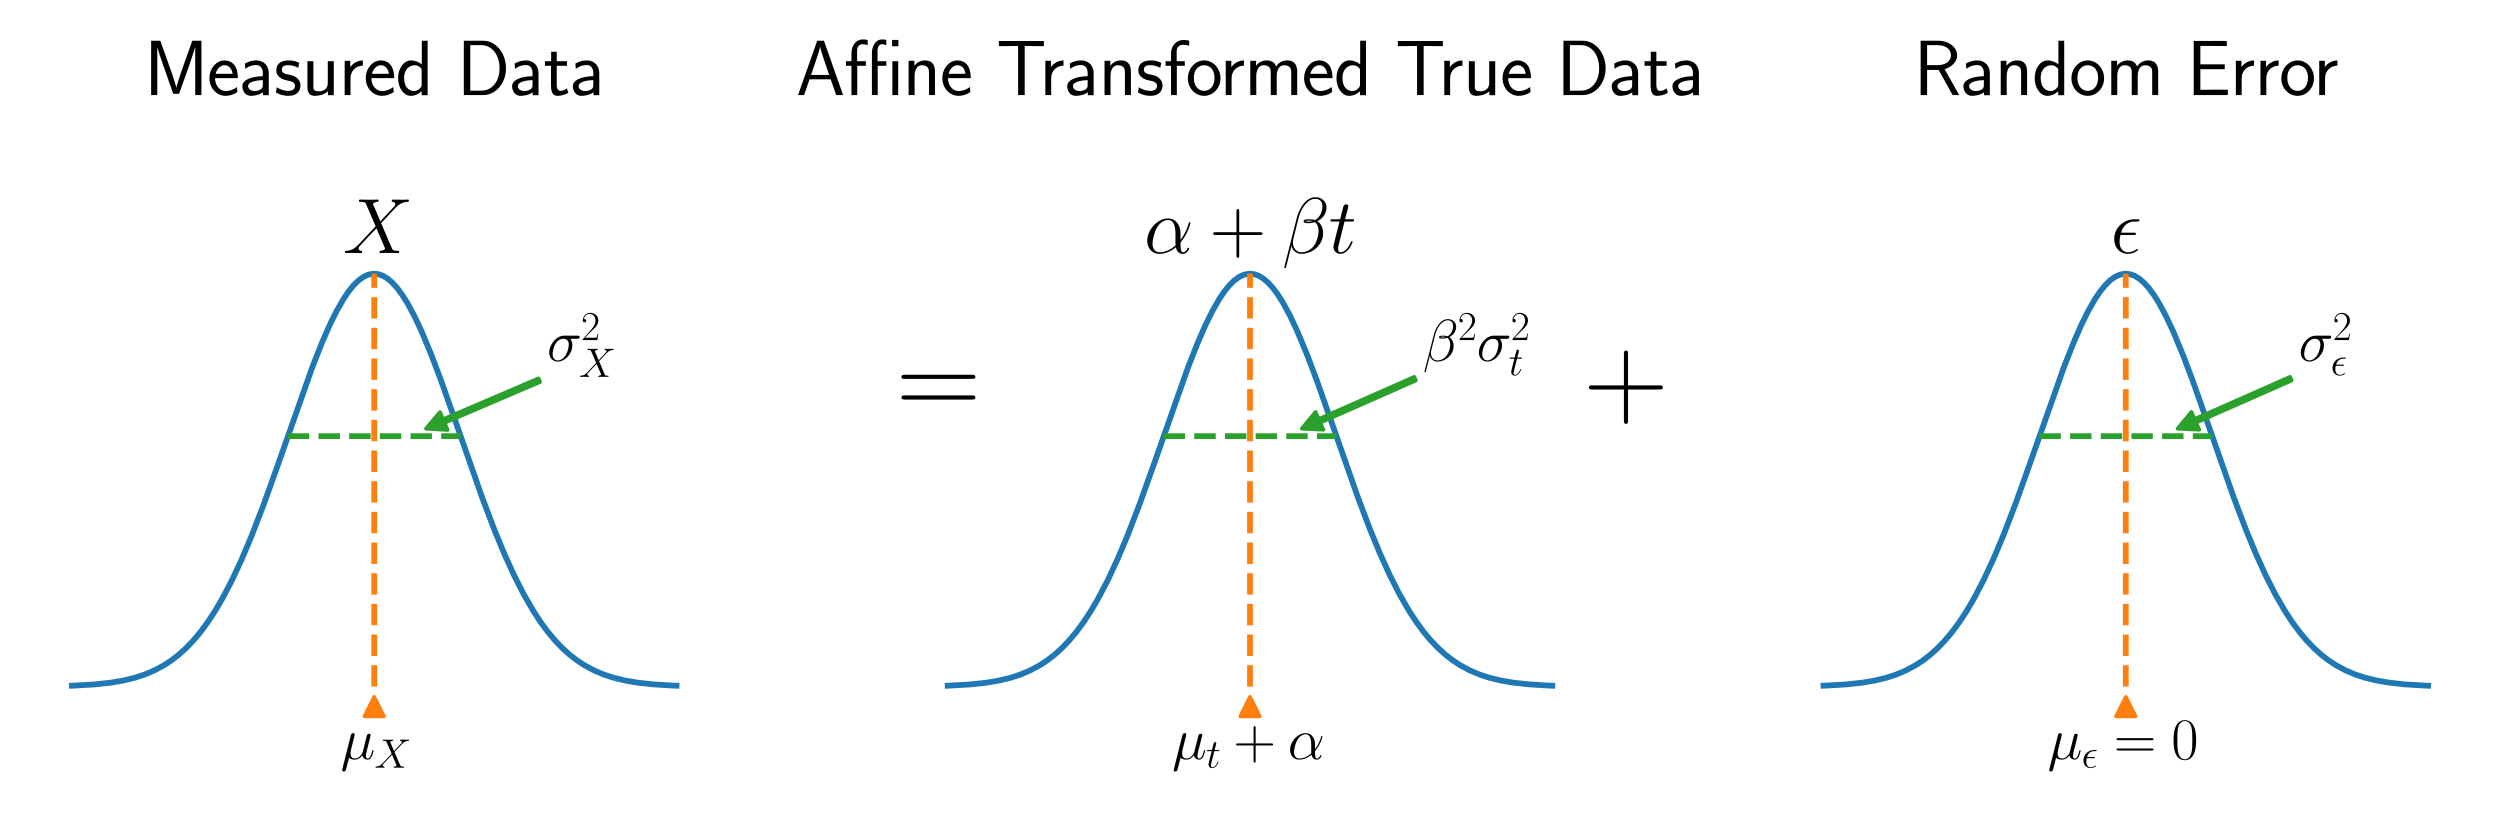 <?xml version="1.0" encoding="utf-8" standalone="no"?>
<!DOCTYPE svg PUBLIC "-//W3C//DTD SVG 1.1//EN"
  "http://www.w3.org/Graphics/SVG/1.1/DTD/svg11.dtd">
<svg xmlns:xlink="http://www.w3.org/1999/xlink" width="648pt" height="216pt" viewBox="0 0 648 216" xmlns="http://www.w3.org/2000/svg" version="1.1">
 <defs>
  <style type="text/css">*{stroke-linejoin: round; stroke-linecap: butt}</style>
 </defs>
 <g id="figure_1">
  <g id="patch_1">
   <path d="M 0 216 
L 648 216 
L 648 0 
L 0 0 
z
" style="fill: #ffffff"/>
  </g>
  <g id="axes_1">
   <g id="line2d_1">
    <path d="M 18.636 177.736 
L 24.3 177.421 
L 28.706 176.949 
L 31.853 176.417 
L 35 175.656 
L 37.517 174.83 
L 40.035 173.764 
L 42.553 172.405 
L 44.441 171.163 
L 46.329 169.702 
L 48.217 167.999 
L 50.105 166.03 
L 51.993 163.774 
L 53.881 161.211 
L 55.77 158.325 
L 57.658 155.106 
L 60.175 150.287 
L 62.693 144.874 
L 65.21 138.899 
L 68.357 130.739 
L 72.134 120.193 
L 80.945 95.19 
L 83.463 88.807 
L 85.351 84.477 
L 87.239 80.631 
L 89.127 77.346 
L 90.386 75.5 
L 91.645 73.95 
L 92.903 72.71 
L 94.162 71.791 
L 95.421 71.202 
L 96.68 70.948 
L 97.939 71.033 
L 99.197 71.454 
L 100.456 72.209 
L 101.715 73.29 
L 102.974 74.687 
L 104.232 76.387 
L 105.491 78.375 
L 107.379 81.855 
L 109.267 85.87 
L 111.785 91.922 
L 114.303 98.586 
L 118.079 109.276 
L 125.002 129.029 
L 128.149 137.324 
L 130.667 143.431 
L 133.184 148.989 
L 135.702 153.958 
L 138.219 158.325 
L 140.107 161.211 
L 141.996 163.774 
L 143.884 166.03 
L 145.772 167.999 
L 147.66 169.702 
L 149.548 171.163 
L 151.436 172.405 
L 153.954 173.764 
L 156.471 174.83 
L 158.989 175.656 
L 162.136 176.417 
L 165.283 176.949 
L 169.059 177.368 
L 174.094 177.686 
L 175.353 177.736 
L 175.353 177.736 
" clip-path="url(#p0ceb1feadc)" style="fill: none; stroke: #1f77b4; stroke-width: 1.5; stroke-linecap: square"/>
   </g>
   <g id="line2d_2">
    <path d="M 96.994 177.97 
L 96.994 70.948 
" clip-path="url(#p0ceb1feadc)" style="fill: none; stroke-dasharray: 5.55,2.4; stroke-dashoffset: 0; stroke: #ff7f0e; stroke-width: 1.5"/>
   </g>
   <g id="line2d_3">
    <path d="M 74.606 113.052 
L 119.383 113.052 
" clip-path="url(#p0ceb1feadc)" style="fill: none; stroke-dasharray: 5.55,2.4; stroke-dashoffset: 0; stroke: #2ca02c; stroke-width: 1.5"/>
   </g>
   <g id="text_1">
    <!-- Measured Data -->
    <g transform="translate(37.339 24.637) scale(0.2 -0.2)">
     <defs>
      <path id="CMSS17-4d" d="M 3194 2373 
L 2886 1476 
C 2835 1311 2662 795 2624 592 
L 2618 592 
C 2598 719 2560 853 2458 1177 
C 2400 1368 2336 1565 2272 1743 
L 1325 4416 
L 576 4416 
L 576 0 
L 1075 0 
L 1075 3899 
L 1082 3899 
C 1082 3893 1139 3613 1530 2500 
L 2374 102 
L 2848 102 
L 3610 2233 
C 3661 2379 3821 2843 3891 3066 
C 3955 3257 4115 3728 4154 3912 
L 4160 3912 
L 4160 0 
L 4666 0 
L 4666 4416 
L 3923 4416 
L 3194 2373 
z
" transform="scale(0.016)"/>
      <path id="CMSS17-65" d="M 2502 1375 
C 2502 1587 2490 2001 2285 2347 
C 2061 2713 1696 2816 1421 2816 
C 755 2816 192 2184 192 1363 
C 192 579 774 -64 1510 -64 
C 1798 -64 2150 19 2470 249 
C 2470 275 2458 414 2451 421 
C 2451 433 2432 629 2432 655 
C 2125 408 1773 326 1517 326 
C 1107 326 666 667 646 1375 
L 2502 1375 
z
M 698 1728 
C 781 2086 1062 2425 1421 2425 
C 1517 2425 1965 2412 2080 1728 
L 698 1728 
z
" transform="scale(0.016)"/>
      <path id="CMSS17-61" d="M 2406 1789 
C 2406 2399 1978 2816 1402 2816 
C 1120 2816 813 2764 461 2559 
L 499 2133 
C 659 2250 934 2438 1395 2438 
C 1722 2438 1920 2185 1920 1782 
L 1920 1536 
C 896 1504 256 1209 256 711 
C 256 452 416 -64 947 -64 
C 1043 -64 1562 -52 1933 224 
L 1933 -13 
L 2406 -13 
L 2406 1789 
z
M 1920 824 
C 1920 711 1920 559 1728 446 
C 1562 339 1350 326 1261 326 
C 941 326 723 503 723 723 
C 723 1165 1722 1209 1920 1216 
L 1920 824 
z
" transform="scale(0.016)"/>
      <path id="CMSS17-73" d="M 2061 2623 
C 1683 2803 1389 2816 1197 2816 
C 742 2816 198 2655 198 2009 
C 198 1363 902 1222 1094 1183 
C 1389 1126 1715 1062 1715 742 
C 1715 339 1254 339 1171 339 
C 915 339 563 409 243 639 
L 166 211 
C 531 0 883 -64 1178 -64 
C 1965 -64 2163 416 2163 780 
C 2163 1094 1984 1305 1862 1401 
C 1651 1567 1574 1587 1050 1695 
C 960 1708 646 1779 646 2067 
C 646 2431 1050 2431 1139 2431 
C 1555 2431 1811 2303 1984 2207 
L 2061 2623 
z
" transform="scale(0.016)"/>
      <path id="CMSS17-75" d="M 2618 2752 
L 2131 2752 
L 2131 976 
C 2131 500 1786 307 1421 307 
C 998 307 960 448 960 712 
L 960 2752 
L 474 2752 
L 474 680 
C 474 179 646 -64 1088 -64 
C 1306 -64 1798 -13 2144 307 
L 2144 -13 
L 2618 -13 
L 2618 2752 
z
" transform="scale(0.016)"/>
      <path id="CMSS17-72" d="M 954 1369 
C 954 1974 1395 2379 1958 2392 
L 1958 2816 
C 1549 2809 1165 2604 934 2270 
L 934 2783 
L 480 2783 
L 480 0 
L 954 0 
L 954 1369 
z
" transform="scale(0.016)"/>
      <path id="CMSS17-64" d="M 2611 4416 
L 2138 4416 
L 2138 2495 
C 1939 2662 1613 2816 1254 2816 
C 672 2816 211 2179 211 1375 
C 211 572 666 -64 1235 -64 
C 1677 -64 1971 172 2125 307 
L 2125 -13 
L 2611 -13 
L 2611 4416 
z
M 2125 851 
C 2125 760 2125 663 1926 488 
C 1798 378 1645 326 1498 326 
C 1152 326 698 585 698 1369 
C 698 2185 1210 2425 1562 2425 
C 1798 2425 1990 2308 2125 2114 
L 2125 851 
z
" transform="scale(0.016)"/>
      <path id="CMSS17-44" d="M 570 4416 
L 570 0 
L 2144 0 
C 3194 0 4000 981 4000 2169 
C 4000 3396 3194 4416 2144 4416 
L 570 4416 
z
M 1094 358 
L 1094 4057 
L 2003 4057 
C 2861 4057 3475 3275 3475 2169 
C 3475 1108 2867 358 2003 358 
L 1094 358 
z
" transform="scale(0.016)"/>
      <path id="CMSS17-74" d="M 1069 2380 
L 1901 2380 
L 1901 2752 
L 1069 2752 
L 1069 3520 
L 614 3520 
L 614 2752 
L 109 2752 
L 109 2380 
L 602 2380 
L 602 751 
C 602 384 685 -64 1107 -64 
C 1427 -64 1722 25 2003 172 
L 1901 551 
C 1747 416 1562 339 1363 339 
C 1082 339 1069 699 1069 860 
L 1069 2380 
z
" transform="scale(0.016)"/>
     </defs>
     <use xlink:href="#CMSS17-4d" transform="scale(0.996)"/>
     <use xlink:href="#CMSS17-65" transform="translate(81.676 0) scale(0.996)"/>
     <use xlink:href="#CMSS17-61" transform="translate(123.315 0) scale(0.996)"/>
     <use xlink:href="#CMSS17-73" transform="translate(168.237 0) scale(0.996)"/>
     <use xlink:href="#CMSS17-75" transform="translate(204.15 0) scale(0.996)"/>
     <use xlink:href="#CMSS17-72" transform="translate(252.355 0) scale(0.996)"/>
     <use xlink:href="#CMSS17-65" transform="translate(284.265 0) scale(0.996)"/>
     <use xlink:href="#CMSS17-64" transform="translate(325.904 0) scale(0.996)"/>
     <use xlink:href="#CMSS17-44" transform="translate(405.338 0) scale(0.996)"/>
     <use xlink:href="#CMSS17-61" transform="translate(472.881 0) scale(0.996)"/>
     <use xlink:href="#CMSS17-74" transform="translate(517.803 0) scale(0.996)"/>
     <use xlink:href="#CMSS17-61" transform="translate(551.634 0) scale(0.996)"/>
    </g>
    <!--  -->
    <g transform="translate(96.994 45.117) scale(0.2 -0.2)"/>
    <!-- $X$ -->
    <g transform="translate(88.898 65.597) scale(0.2 -0.2)">
     <defs>
      <path id="CMMI12-58" d="M 3040 2586 
L 2438 3981 
C 2522 4134 2714 4159 2790 4166 
C 2829 4166 2899 4172 2899 4281 
C 2899 4352 2842 4352 2803 4352 
C 2694 4352 2566 4339 2458 4339 
L 2086 4339 
C 1696 4339 1414 4352 1408 4352 
C 1357 4352 1293 4352 1293 4230 
C 1293 4166 1350 4166 1434 4166 
C 1805 4166 1830 4102 1894 3949 
L 2656 2179 
L 1267 701 
C 1037 453 762 211 288 185 
C 211 179 160 179 160 64 
C 160 44 166 0 237 0 
C 326 0 422 12 512 12 
L 813 12 
C 1018 12 1242 0 1440 0 
C 1485 0 1562 0 1562 115 
C 1562 179 1517 185 1478 185 
C 1350 198 1267 268 1267 370 
C 1267 478 1344 555 1530 746 
L 2099 1363 
C 2240 1510 2579 1879 2720 2019 
L 3392 453 
C 3398 440 3424 376 3424 370 
C 3424 312 3283 198 3078 185 
C 3040 185 2970 179 2970 64 
C 2970 0 3034 0 3066 0 
C 3174 0 3302 12 3411 12 
L 4115 12 
C 4230 12 4352 0 4461 0 
C 4506 0 4576 0 4576 121 
C 4576 185 4512 185 4454 185 
C 4070 191 4058 223 3949 459 
L 3104 2433 
L 3917 3300 
C 3981 3363 4128 3523 4186 3586 
C 4461 3873 4717 4134 5235 4166 
C 5299 4172 5363 4172 5363 4281 
C 5363 4352 5306 4352 5280 4352 
C 5190 4352 5094 4339 5005 4339 
L 4710 4339 
C 4506 4339 4282 4352 4083 4352 
C 4038 4352 3962 4352 3962 4236 
C 3962 4172 4006 4166 4045 4166 
C 4147 4153 4256 4102 4256 3981 
L 4250 3968 
C 4243 3924 4230 3860 4160 3784 
L 3040 2586 
z
" transform="scale(0.016)"/>
     </defs>
     <use xlink:href="#CMMI12-58" transform="scale(0.996)"/>
    </g>
   </g>
   <g id="patch_2">
    <path d="M 94.494 185.653 
Q 95.744 183.153 96.994 180.653 
Q 98.244 183.153 99.494 185.653 
z
" style="fill: #ff7f0e; stroke: #ff7f0e; stroke-linecap: round"/>
   </g>
   <g id="text_2">
    <!-- $\mu_X$ -->
    <g transform="translate(88.259 196.751) scale(0.15 -0.15)">
     <defs>
      <path id="CMMI12-16" d="M 922 140 
C 1082 -7 1318 -64 1536 -64 
C 1946 -64 2227 210 2374 408 
C 2438 70 2707 -64 2931 -64 
C 3123 -64 3277 51 3392 281 
C 3494 498 3584 887 3584 913 
C 3584 944 3558 970 3520 970 
C 3462 970 3456 938 3430 842 
C 3334 466 3213 64 2950 64 
C 2765 64 2752 229 2752 357 
C 2752 504 2810 734 2854 925 
L 3034 1615 
C 3059 1736 3130 2023 3162 2138 
C 3200 2291 3270 2566 3270 2591 
C 3270 2687 3194 2752 3098 2752 
C 3040 2752 2906 2726 2854 2534 
L 2406 759 
C 2374 632 2374 619 2291 517 
C 2214 408 1965 64 1562 64 
C 1203 64 1088 325 1088 625 
C 1088 811 1146 1034 1171 1143 
L 1459 2292 
C 1491 2413 1542 2617 1542 2656 
C 1542 2758 1459 2816 1376 2816 
C 1318 2816 1178 2796 1126 2592 
L 198 -1085 
C 192 -1116 179 -1154 179 -1191 
C 179 -1287 256 -1351 352 -1351 
C 538 -1351 576 -1204 621 -1029 
L 922 140 
z
" transform="scale(0.016)"/>
     </defs>
     <use xlink:href="#CMMI12-16" transform="scale(0.996)"/>
     <use xlink:href="#CMMI12-58" transform="translate(58.691 -14.944) scale(0.697)"/>
    </g>
   </g>
   <g id="patch_3">
    <path d="M 139.966 99.008 
Q 127.593 104.303 115.22 109.597 
L 116.006 111.436 
Q 113.217 111.27 110.427 111.104 
Q 112.233 108.972 114.039 106.839 
L 114.826 108.678 
Q 127.2 103.383 139.573 98.089 
L 139.966 99.008 
z
" style="fill: #2ca02c; stroke: #2ca02c; stroke-linecap: round"/>
   </g>
   <g id="text_3">
    <!-- $\sigma_X^2$ -->
    <g transform="translate(141.771 93.576) scale(0.15 -0.15)">
     <defs>
      <path id="CMMI12-1b" d="M 3251 2406 
C 3334 2406 3546 2406 3546 2611 
C 3546 2752 3424 2752 3309 2752 
L 1894 2752 
C 934 2752 243 1685 243 932 
C 243 389 595 -64 1171 -64 
C 1926 -64 2752 746 2752 1704 
C 2752 1953 2694 2195 2541 2406 
L 3251 2406 
z
M 1178 64 
C 851 64 614 312 614 753 
C 614 1136 845 2406 1786 2406 
C 2061 2406 2368 2272 2368 1780 
C 2368 1557 2266 1021 2042 651 
C 1811 274 1466 64 1178 64 
z
" transform="scale(0.016)"/>
      <path id="CMR17-32" d="M 2669 990 
L 2554 990 
C 2490 537 2438 460 2413 422 
C 2381 371 1920 371 1830 371 
L 602 371 
C 832 620 1280 1073 1824 1596 
C 2214 1966 2669 2400 2669 3033 
C 2669 3788 2067 4224 1395 4224 
C 691 4224 262 3603 262 3027 
C 262 2777 448 2745 525 2745 
C 589 2745 781 2783 781 3007 
C 781 3206 614 3264 525 3264 
C 486 3264 448 3257 422 3244 
C 544 3788 915 4057 1306 4057 
C 1862 4057 2227 3616 2227 3033 
C 2227 2477 1901 1998 1536 1583 
L 262 147 
L 262 0 
L 2515 0 
L 2669 990 
z
" transform="scale(0.016)"/>
     </defs>
     <use xlink:href="#CMMI12-1b" transform="scale(0.996)"/>
     <use xlink:href="#CMR17-32" transform="translate(59.02 36.154) scale(0.697)"/>
     <use xlink:href="#CMMI12-58" transform="translate(55.445 -27.441) scale(0.697)"/>
    </g>
   </g>
  </g>
  <g id="axes_2">
   <g id="line2d_4">
    <path d="M 245.641 177.736 
L 251.306 177.421 
L 255.712 176.949 
L 258.859 176.417 
L 262.005 175.656 
L 264.523 174.83 
L 267.041 173.764 
L 269.558 172.405 
L 271.446 171.163 
L 273.334 169.702 
L 275.223 167.999 
L 277.111 166.03 
L 278.999 163.774 
L 280.887 161.211 
L 282.775 158.325 
L 284.663 155.106 
L 287.181 150.287 
L 289.698 144.874 
L 292.216 138.899 
L 295.363 130.739 
L 299.139 120.193 
L 307.951 95.19 
L 310.468 88.807 
L 312.356 84.477 
L 314.245 80.631 
L 316.133 77.346 
L 317.391 75.5 
L 318.65 73.95 
L 319.909 72.71 
L 321.168 71.791 
L 322.427 71.202 
L 323.685 70.948 
L 324.944 71.033 
L 326.203 71.454 
L 327.462 72.209 
L 328.72 73.29 
L 329.979 74.687 
L 331.238 76.387 
L 332.497 78.375 
L 334.385 81.855 
L 336.273 85.87 
L 338.791 91.922 
L 341.308 98.586 
L 345.084 109.276 
L 352.008 129.029 
L 355.155 137.324 
L 357.672 143.431 
L 360.19 148.989 
L 362.707 153.958 
L 365.225 158.325 
L 367.113 161.211 
L 369.001 163.774 
L 370.889 166.03 
L 372.777 167.999 
L 374.666 169.702 
L 376.554 171.163 
L 378.442 172.405 
L 380.959 173.764 
L 383.477 174.83 
L 385.995 175.656 
L 389.141 176.417 
L 392.288 176.949 
L 396.065 177.368 
L 401.1 177.686 
L 402.359 177.736 
L 402.359 177.736 
" clip-path="url(#pe589434243)" style="fill: none; stroke: #1f77b4; stroke-width: 1.5; stroke-linecap: square"/>
   </g>
   <g id="line2d_5">
    <path d="M 324 177.97 
L 324 70.948 
" clip-path="url(#pe589434243)" style="fill: none; stroke-dasharray: 5.55,2.4; stroke-dashoffset: 0; stroke: #ff7f0e; stroke-width: 1.5"/>
   </g>
   <g id="line2d_6">
    <path d="M 301.612 113.052 
L 346.388 113.052 
" clip-path="url(#pe589434243)" style="fill: none; stroke-dasharray: 5.55,2.4; stroke-dashoffset: 0; stroke: #2ca02c; stroke-width: 1.5"/>
   </g>
   <g id="text_4">
    <!-- Affine Transformed True Data -->
    <g transform="translate(206.33 24.637) scale(0.2 -0.2)">
     <defs>
      <path id="CMSS17-41" d="M 2272 4416 
L 1722 4416 
L 166 0 
L 653 0 
L 1101 1280 
L 2816 1280 
L 3270 0 
L 3827 0 
L 2272 4416 
z
M 2694 1638 
L 1222 1638 
C 1530 2530 1914 3638 1958 3924 
L 1965 3924 
C 2010 3663 2138 3281 2246 2956 
L 2694 1638 
z
" transform="scale(0.016)"/>
      <path id="CMSS17-e" d="M 4422 4480 
L 3910 4480 
L 3910 3967 
L 4422 3967 
L 4422 4480 
z
M 4403 2752 
L 3930 2752 
L 3930 0 
L 4403 0 
L 4403 2752 
z
M 2739 2380 
L 3437 2380 
L 3437 2752 
L 2726 2752 
L 2726 3613 
C 2726 3961 2880 4134 3085 4134 
C 3226 4134 3360 4089 3437 4044 
L 3437 4480 
C 3322 4512 3270 4524 3085 4524 
C 2605 4524 2266 4038 2266 3402 
L 2266 0 
L 2739 0 
L 2739 2380 
z
M 1075 2380 
L 1773 2380 
L 1773 2752 
L 1062 2752 
L 1062 3599 
C 1062 4038 1325 4134 1510 4134 
C 1619 4134 1773 4115 1920 4051 
L 1920 4473 
C 1754 4518 1728 4524 1510 4524 
C 986 4524 602 4044 602 3396 
L 602 2752 
L 160 2752 
L 160 2380 
L 602 2380 
L 602 0 
L 1075 0 
L 1075 2380 
z
" transform="scale(0.016)"/>
      <path id="CMSS17-6e" d="M 2618 1878 
C 2618 2283 2522 2816 1798 2816 
C 1389 2816 1120 2604 941 2386 
L 941 2783 
L 474 2783 
L 474 0 
L 960 0 
L 960 1556 
C 960 1962 1114 2425 1549 2425 
C 2112 2425 2131 2045 2131 1826 
L 2131 0 
L 2618 0 
L 2618 1878 
z
" transform="scale(0.016)"/>
      <path id="CMSS17-54" d="M 2317 3987 
L 2848 3987 
C 2925 3987 3002 3980 3078 3980 
L 3878 3980 
L 3878 4396 
L 218 4396 
L 218 3980 
L 1018 3980 
C 1094 3980 1171 3987 1248 3987 
L 1779 3987 
L 1779 0 
L 2317 0 
L 2317 3987 
z
" transform="scale(0.016)"/>
      <path id="CMSS17-66" d="M 1075 2380 
L 1722 2380 
L 1722 2752 
L 1062 2752 
L 1062 3563 
C 1062 4013 1408 4089 1606 4089 
C 1670 4089 1850 4089 2080 4007 
L 2080 4428 
C 1933 4460 1754 4480 1613 4480 
C 1018 4480 602 3994 602 3366 
L 602 2752 
L 160 2752 
L 160 2380 
L 602 2380 
L 602 0 
L 1075 0 
L 1075 2380 
z
" transform="scale(0.016)"/>
      <path id="CMSS17-6f" d="M 2829 1356 
C 2829 2175 2221 2816 1504 2816 
C 768 2816 173 2156 173 1356 
C 173 544 787 -64 1498 -64 
C 2227 -64 2829 563 2829 1356 
z
M 1504 339 
C 1050 339 659 710 659 1407 
C 659 2150 1114 2425 1498 2425 
C 1914 2425 2342 2124 2342 1407 
C 2342 684 1926 339 1504 339 
z
" transform="scale(0.016)"/>
      <path id="CMSS17-6d" d="M 4288 1878 
C 4288 2309 4179 2816 3462 2816 
C 2982 2816 2694 2515 2566 2328 
C 2451 2668 2182 2816 1798 2816 
C 1363 2816 1088 2566 941 2386 
L 941 2783 
L 474 2783 
L 474 0 
L 960 0 
L 960 1556 
C 960 1936 1101 2425 1555 2425 
C 2138 2425 2138 2013 2138 1826 
L 2138 0 
L 2624 0 
L 2624 1556 
C 2624 1936 2765 2425 3219 2425 
C 3802 2425 3802 2013 3802 1826 
L 3802 0 
L 4288 0 
L 4288 1878 
z
" transform="scale(0.016)"/>
     </defs>
     <use xlink:href="#CMSS17-41" transform="scale(0.996)"/>
     <use xlink:href="#CMSS17-e" transform="translate(62.218 0) scale(0.996)"/>
     <use xlink:href="#CMSS17-6e" transform="translate(138.369 0) scale(0.996)"/>
     <use xlink:href="#CMSS17-65" transform="translate(186.574 0) scale(0.996)"/>
     <use xlink:href="#CMSS17-54" transform="translate(259.442 0) scale(0.996)"/>
     <use xlink:href="#CMSS17-72" transform="translate(315.454 0) scale(0.996)"/>
     <use xlink:href="#CMSS17-61" transform="translate(347.364 0) scale(0.996)"/>
     <use xlink:href="#CMSS17-6e" transform="translate(392.286 0) scale(0.996)"/>
     <use xlink:href="#CMSS17-73" transform="translate(440.491 0) scale(0.996)"/>
     <use xlink:href="#CMSS17-66" transform="translate(476.404 0) scale(0.996)"/>
     <use xlink:href="#CMSS17-6f" transform="translate(505.031 0) scale(0.996)"/>
     <use xlink:href="#CMSS17-72" transform="translate(549.272 0) scale(0.996)"/>
     <use xlink:href="#CMSS17-6d" transform="translate(581.182 0) scale(0.996)"/>
     <use xlink:href="#CMSS17-65" transform="translate(655.411 0) scale(0.996)"/>
     <use xlink:href="#CMSS17-64" transform="translate(697.05 0) scale(0.996)"/>
     <use xlink:href="#CMSS17-54" transform="translate(776.484 0) scale(0.996)"/>
     <use xlink:href="#CMSS17-72" transform="translate(832.496 0) scale(0.996)"/>
     <use xlink:href="#CMSS17-75" transform="translate(864.406 0) scale(0.996)"/>
     <use xlink:href="#CMSS17-65" transform="translate(912.611 0) scale(0.996)"/>
     <use xlink:href="#CMSS17-44" transform="translate(985.479 0) scale(0.996)"/>
     <use xlink:href="#CMSS17-61" transform="translate(1053.021 0) scale(0.996)"/>
     <use xlink:href="#CMSS17-74" transform="translate(1097.943 0) scale(0.996)"/>
     <use xlink:href="#CMSS17-61" transform="translate(1131.775 0) scale(0.996)"/>
    </g>
    <!--  -->
    <g transform="translate(324 45.117) scale(0.2 -0.2)"/>
    <!-- $\alpha + \beta t$ -->
    <g transform="translate(296.551 65.597) scale(0.2 -0.2)">
     <defs>
      <path id="CMMI12-b" d="M 2963 1615 
C 2963 2234 2611 2816 1933 2816 
C 1094 2816 256 1902 256 996 
C 256 440 602 -64 1254 -64 
C 1651 -64 2125 89 2579 472 
C 2669 115 2867 -64 3142 -64 
C 3488 -64 3661 293 3661 376 
C 3661 434 3616 434 3597 434 
C 3546 434 3539 415 3520 364 
C 3462 204 3315 64 3162 64 
C 2963 64 2963 472 2963 862 
C 3616 1641 3770 2445 3770 2451 
C 3770 2509 3718 2509 3699 2509 
C 3642 2509 3635 2490 3610 2375 
C 3526 2094 3360 1596 2963 1072 
L 2963 1615 
z
M 2560 625 
C 1997 121 1491 64 1267 64 
C 813 64 685 466 685 766 
C 685 1040 826 1692 1024 2043 
C 1286 2490 1645 2687 1933 2687 
C 2554 2687 2554 1877 2554 1340 
C 2554 1181 2547 1015 2547 855 
C 2547 728 2554 696 2560 625 
z
" transform="scale(0.016)"/>
      <path id="CMR17-2b" d="M 2413 1472 
L 4109 1472 
C 4198 1472 4307 1472 4307 1580 
C 4307 1696 4205 1696 4109 1696 
L 2413 1696 
L 2413 3385 
C 2413 3475 2413 3584 2304 3584 
C 2189 3584 2189 3481 2189 3385 
L 2189 1696 
L 493 1696 
C 403 1696 294 1696 294 1587 
C 294 1472 397 1472 493 1472 
L 2189 1472 
L 2189 -194 
C 2189 -282 2189 -391 2298 -391 
C 2413 -391 2413 -289 2413 -194 
L 2413 1472 
z
" transform="scale(0.016)"/>
      <path id="CMMI12-c" d="M 3622 3739 
C 3622 4131 3296 4544 2714 4544 
C 1888 4544 1363 3510 1197 2830 
L 186 -1152 
C 173 -1204 211 -1216 243 -1216 
C 288 -1216 320 -1210 326 -1178 
L 774 592 
C 838 231 1190 -64 1568 -64 
C 2483 -64 3347 657 3347 1618 
C 3347 1863 3290 2108 3155 2314 
C 3078 2437 2982 2527 2880 2599 
C 3341 2823 3622 3222 3622 3739 
z
M 2509 2605 
C 2406 2571 2304 2560 2182 2560 
C 2093 2560 2010 2553 1894 2588 
C 1958 2627 2054 2639 2189 2639 
C 2304 2639 2419 2627 2509 2605 
z
M 3290 3798 
C 3290 3438 3117 2915 2701 2684 
C 2579 2723 2413 2752 2272 2752 
C 2138 2752 1754 2765 1754 2582 
C 1754 2411 2106 2430 2214 2430 
C 2381 2430 2528 2469 2682 2514 
C 2886 2347 2976 2127 2976 1805 
C 2976 1431 2874 1128 2752 850 
C 2541 373 2042 64 1600 64 
C 1133 64 890 438 890 876 
C 890 934 890 1018 915 1115 
L 1331 2784 
C 1542 3641 2080 4413 2701 4413 
C 3162 4413 3290 4086 3290 3798 
z
" transform="scale(0.016)"/>
      <path id="CMMI12-74" d="M 1286 2566 
L 1875 2566 
C 1997 2566 2061 2566 2061 2681 
C 2061 2752 2022 2752 1894 2752 
L 1331 2752 
L 1568 3664 
C 1594 3752 1594 3764 1594 3808 
C 1594 3910 1510 3968 1427 3968 
C 1376 3968 1229 3948 1178 3746 
L 928 2752 
L 326 2752 
C 198 2752 141 2752 141 2630 
C 141 2566 186 2566 307 2566 
L 877 2566 
L 454 881 
C 403 657 384 593 384 510 
C 384 210 595 -64 954 -64 
C 1600 -64 1946 868 1946 913 
C 1946 951 1920 970 1882 970 
C 1869 970 1843 970 1830 944 
C 1824 938 1818 932 1773 830 
C 1638 510 1344 64 973 64 
C 781 64 768 223 768 364 
C 768 370 768 491 787 568 
L 1286 2566 
z
" transform="scale(0.016)"/>
     </defs>
     <use xlink:href="#CMMI12-b" transform="scale(0.996)"/>
     <use xlink:href="#CMR17-2b" transform="translate(84.82 0) scale(0.996)"/>
     <use xlink:href="#CMMI12-c" transform="translate(178.674 0) scale(0.996)"/>
     <use xlink:href="#CMMI12-74" transform="translate(239.268 0) scale(0.996)"/>
    </g>
   </g>
   <g id="patch_4">
    <path d="M 321.5 185.653 
Q 322.75 183.153 324 180.653 
Q 325.25 183.153 326.5 185.653 
z
" style="fill: #ff7f0e; stroke: #ff7f0e; stroke-linecap: round"/>
   </g>
   <g id="text_5">
    <!-- $\mu_t + \alpha$ -->
    <g transform="translate(303.796 196.751) scale(0.15 -0.15)">
     <use xlink:href="#CMMI12-16" transform="scale(0.996)"/>
     <use xlink:href="#CMMI12-74" transform="translate(58.691 -14.944) scale(0.697)"/>
     <use xlink:href="#CMR17-2b" transform="translate(105.987 0) scale(0.996)"/>
     <use xlink:href="#CMMI12-b" transform="translate(199.841 0) scale(0.996)"/>
    </g>
   </g>
   <g id="patch_5">
    <path d="M 366.977 98.611 
Q 354.593 104.077 342.209 109.543 
L 343.016 111.372 
Q 340.225 111.238 337.433 111.104 
Q 339.215 108.951 340.997 106.798 
L 341.805 108.628 
Q 354.189 103.162 366.573 97.696 
L 366.977 98.611 
z
" style="fill: #2ca02c; stroke: #2ca02c; stroke-linecap: round"/>
   </g>
   <g id="text_6">
    <!-- $\beta^2 \sigma_t^2$ -->
    <g transform="translate(368.776 93.576) scale(0.15 -0.15)">
     <use xlink:href="#CMMI12-c" transform="scale(0.996)"/>
     <use xlink:href="#CMR17-32" transform="translate(60.594 36.154) scale(0.697)"/>
     <use xlink:href="#CMMI12-1b" transform="translate(93.075 0) scale(0.996)"/>
     <use xlink:href="#CMR17-32" transform="translate(152.095 36.154) scale(0.697)"/>
     <use xlink:href="#CMMI12-74" transform="translate(148.521 -24.629) scale(0.697)"/>
    </g>
   </g>
  </g>
  <g id="axes_3">
   <g id="line2d_7">
    <path d="M 472.647 177.736 
L 478.311 177.421 
L 482.717 176.949 
L 485.864 176.417 
L 489.011 175.656 
L 491.529 174.83 
L 494.046 173.764 
L 496.564 172.405 
L 498.452 171.163 
L 500.34 169.702 
L 502.228 167.999 
L 504.116 166.03 
L 506.004 163.774 
L 507.893 161.211 
L 509.781 158.325 
L 511.669 155.106 
L 514.186 150.287 
L 516.704 144.874 
L 519.222 138.899 
L 522.368 130.739 
L 526.145 120.193 
L 534.956 95.19 
L 537.474 88.807 
L 539.362 84.477 
L 541.25 80.631 
L 543.138 77.346 
L 544.397 75.5 
L 545.656 73.95 
L 546.915 72.71 
L 548.173 71.791 
L 549.432 71.202 
L 550.691 70.948 
L 551.95 71.033 
L 553.208 71.454 
L 554.467 72.209 
L 555.726 73.29 
L 556.985 74.687 
L 558.244 76.387 
L 559.502 78.375 
L 561.39 81.855 
L 563.279 85.87 
L 565.796 91.922 
L 568.314 98.586 
L 572.09 109.276 
L 579.013 129.029 
L 582.16 137.324 
L 584.678 143.431 
L 587.195 148.989 
L 589.713 153.958 
L 592.23 158.325 
L 594.119 161.211 
L 596.007 163.774 
L 597.895 166.03 
L 599.783 167.999 
L 601.671 169.702 
L 603.559 171.163 
L 605.447 172.405 
L 607.965 173.764 
L 610.483 174.83 
L 613 175.656 
L 616.147 176.417 
L 619.294 176.949 
L 623.07 177.368 
L 628.105 177.686 
L 629.364 177.736 
L 629.364 177.736 
" clip-path="url(#pebee9ce9ba)" style="fill: none; stroke: #1f77b4; stroke-width: 1.5; stroke-linecap: square"/>
   </g>
   <g id="line2d_8">
    <path d="M 551.006 177.97 
L 551.006 70.948 
" clip-path="url(#pebee9ce9ba)" style="fill: none; stroke-dasharray: 5.55,2.4; stroke-dashoffset: 0; stroke: #ff7f0e; stroke-width: 1.5"/>
   </g>
   <g id="line2d_9">
    <path d="M 528.617 113.052 
L 573.394 113.052 
" clip-path="url(#pebee9ce9ba)" style="fill: none; stroke-dasharray: 5.55,2.4; stroke-dashoffset: 0; stroke: #2ca02c; stroke-width: 1.5"/>
   </g>
   <g id="text_7">
    <!-- Random Error -->
    <g transform="translate(496.014 24.637) scale(0.2 -0.2)">
     <defs>
      <path id="CMSS17-52" d="M 2522 2099 
L 2534 2105 
C 3533 2450 3539 3125 3539 3244 
C 3539 3838 2925 4416 2003 4416 
L 570 4416 
L 570 0 
L 1094 0 
L 1094 2041 
L 2035 2041 
L 3168 0 
L 3706 0 
L 2522 2099 
z
M 1094 2432 
L 1094 4057 
L 1933 4057 
C 2746 4057 3034 3607 3034 3244 
C 3034 2907 2778 2432 1933 2432 
L 1094 2432 
z
" transform="scale(0.016)"/>
      <path id="CMSS17-45" d="M 1958 435 
C 1446 435 1216 435 1101 428 
L 1101 2105 
L 3085 2105 
L 3085 2496 
L 1101 2496 
L 1101 3993 
L 1926 3993 
C 2003 3993 2080 3987 2157 3987 
L 3251 3987 
L 3251 4403 
L 563 4403 
L 563 0 
L 3334 0 
L 3334 441 
L 1958 435 
z
" transform="scale(0.016)"/>
     </defs>
     <use xlink:href="#CMSS17-52" transform="scale(0.996)"/>
     <use xlink:href="#CMSS17-61" transform="translate(60.416 0) scale(0.996)"/>
     <use xlink:href="#CMSS17-6e" transform="translate(105.338 0) scale(0.996)"/>
     <use xlink:href="#CMSS17-64" transform="translate(153.543 0) scale(0.996)"/>
     <use xlink:href="#CMSS17-6f" transform="translate(201.748 0) scale(0.996)"/>
     <use xlink:href="#CMSS17-6d" transform="translate(248.592 0) scale(0.996)"/>
     <use xlink:href="#CMSS17-45" transform="translate(354.05 0) scale(0.996)"/>
     <use xlink:href="#CMSS17-72" transform="translate(409.942 0) scale(0.996)"/>
     <use xlink:href="#CMSS17-72" transform="translate(441.852 0) scale(0.996)"/>
     <use xlink:href="#CMSS17-6f" transform="translate(473.762 0) scale(0.996)"/>
     <use xlink:href="#CMSS17-72" transform="translate(518.003 0) scale(0.996)"/>
    </g>
    <!--  -->
    <g transform="translate(551.006 45.117) scale(0.2 -0.2)"/>
    <!-- $\epsilon$ -->
    <g transform="translate(547.067 65.597) scale(0.2 -0.2)">
     <defs>
      <path id="CMMI12-f" d="M 1862 1472 
C 1958 1472 2067 1472 2067 1574 
C 2067 1657 2003 1657 1888 1657 
L 851 1657 
C 1011 2224 1389 2566 1958 2566 
L 2144 2566 
C 2253 2566 2349 2566 2349 2668 
C 2349 2752 2278 2752 2163 2752 
L 1946 2752 
C 1158 2752 294 2136 294 1141 
C 294 420 774 -64 1408 -64 
C 1818 -64 2221 193 2221 258 
C 2221 297 2202 336 2163 336 
C 2144 336 2131 330 2099 304 
C 1856 141 1619 64 1427 64 
C 1088 64 730 291 730 920 
C 730 1043 742 1212 800 1472 
L 1862 1472 
z
" transform="scale(0.016)"/>
     </defs>
     <use xlink:href="#CMMI12-f" transform="scale(0.996)"/>
    </g>
   </g>
   <g id="patch_6">
    <path d="M 548.506 185.653 
Q 549.756 183.153 551.006 180.653 
Q 552.256 183.153 553.506 185.653 
z
" style="fill: #ff7f0e; stroke: #ff7f0e; stroke-linecap: round"/>
   </g>
   <g id="text_8">
    <!-- $\mu_{\epsilon} = 0$ -->
    <g transform="translate(530.732 196.751) scale(0.15 -0.15)">
     <defs>
      <path id="CMR17-3d" d="M 4115 2048 
C 4211 2048 4307 2048 4307 2156 
C 4307 2272 4198 2272 4090 2272 
L 512 2272 
C 403 2272 294 2272 294 2156 
C 294 2048 390 2048 486 2048 
L 4115 2048 
z
M 4090 927 
C 4198 927 4307 927 4307 1043 
C 4307 1152 4211 1152 4115 1152 
L 486 1152 
C 390 1152 294 1152 294 1043 
C 294 927 403 927 512 927 
L 4090 927 
z
" transform="scale(0.016)"/>
      <path id="CMR17-30" d="M 2688 2038 
C 2688 2430 2682 3099 2413 3613 
C 2176 4063 1798 4224 1466 4224 
C 1158 4224 768 4082 525 3620 
C 269 3137 243 2539 243 2038 
C 243 1671 250 1112 448 623 
C 723 -39 1216 -128 1466 -128 
C 1760 -128 2208 -7 2470 604 
C 2662 1048 2688 1568 2688 2038 
z
M 1466 -26 
C 1056 -26 813 328 723 816 
C 653 1196 653 1749 653 2109 
C 653 2604 653 3015 736 3407 
C 858 3954 1216 4121 1466 4121 
C 1728 4121 2067 3947 2189 3420 
C 2272 3054 2278 2623 2278 2109 
C 2278 1691 2278 1176 2202 797 
C 2067 96 1690 -26 1466 -26 
z
" transform="scale(0.016)"/>
     </defs>
     <use xlink:href="#CMMI12-16" transform="scale(0.996)"/>
     <use xlink:href="#CMMI12-f" transform="translate(58.691 -14.944) scale(0.697)"/>
     <use xlink:href="#CMR17-3d" transform="translate(114.436 0) scale(0.996)"/>
     <use xlink:href="#CMR17-30" transform="translate(213.825 0) scale(0.996)"/>
    </g>
   </g>
   <g id="patch_7">
    <path d="M 593.983 98.611 
Q 581.599 104.077 569.214 109.543 
L 570.022 111.372 
Q 567.23 111.238 564.438 111.104 
Q 566.221 108.951 568.003 106.798 
L 568.811 108.628 
Q 581.195 103.162 593.579 97.696 
L 593.983 98.611 
z
" style="fill: #2ca02c; stroke: #2ca02c; stroke-linecap: round"/>
   </g>
   <g id="text_9">
    <!-- $\sigma_{\epsilon}^2$ -->
    <g transform="translate(595.782 93.576) scale(0.15 -0.15)">
     <use xlink:href="#CMMI12-1b" transform="scale(0.996)"/>
     <use xlink:href="#CMR17-32" transform="translate(59.02 36.154) scale(0.697)"/>
     <use xlink:href="#CMMI12-f" transform="translate(55.445 -24.629) scale(0.697)"/>
    </g>
   </g>
  </g>
  <g id="text_10">
   <!-- = -->
   <g transform="translate(232.07 108) scale(0.3 -0.3)">
    <defs>
     <path id="CMSS17-3d" d="M 4147 2048 
C 4243 2048 4339 2048 4339 2156 
C 4339 2272 4230 2272 4122 2272 
L 550 2272 
C 442 2272 333 2272 333 2156 
C 333 2048 429 2048 525 2048 
L 4147 2048 
z
M 4122 927 
C 4230 927 4339 927 4339 1043 
C 4339 1152 4243 1152 4147 1152 
L 525 1152 
C 429 1152 333 1152 333 1043 
C 333 927 442 927 550 927 
L 4122 927 
z
" transform="scale(0.016)"/>
    </defs>
    <use xlink:href="#CMSS17-3d" transform="scale(0.996)"/>
   </g>
  </g>
  <g id="text_11">
   <!-- + -->
   <g transform="translate(410.27 108) scale(0.3 -0.3)">
    <defs>
     <path id="CMSS17-2b" d="M 2451 1472 
L 4141 1472 
C 4230 1472 4339 1472 4339 1580 
C 4339 1696 4237 1696 4141 1696 
L 2451 1696 
L 2451 3385 
C 2451 3475 2451 3584 2342 3584 
C 2227 3584 2227 3481 2227 3385 
L 2227 1696 
L 531 1696 
C 442 1696 333 1696 333 1587 
C 333 1472 435 1472 531 1472 
L 2227 1472 
L 2227 -194 
C 2227 -282 2227 -391 2336 -391 
C 2451 -391 2451 -289 2451 -194 
L 2451 1472 
z
" transform="scale(0.016)"/>
    </defs>
    <use xlink:href="#CMSS17-2b" transform="scale(0.996)"/>
   </g>
  </g>
 </g>
 <defs>
  <clipPath id="p0ceb1feadc">
   <rect x="10.8" y="65.597" width="172.389" height="117.724"/>
  </clipPath>
  <clipPath id="pe589434243">
   <rect x="237.806" y="65.597" width="172.389" height="117.724"/>
  </clipPath>
  <clipPath id="pebee9ce9ba">
   <rect x="464.811" y="65.597" width="172.389" height="117.724"/>
  </clipPath>
 </defs>
</svg>
